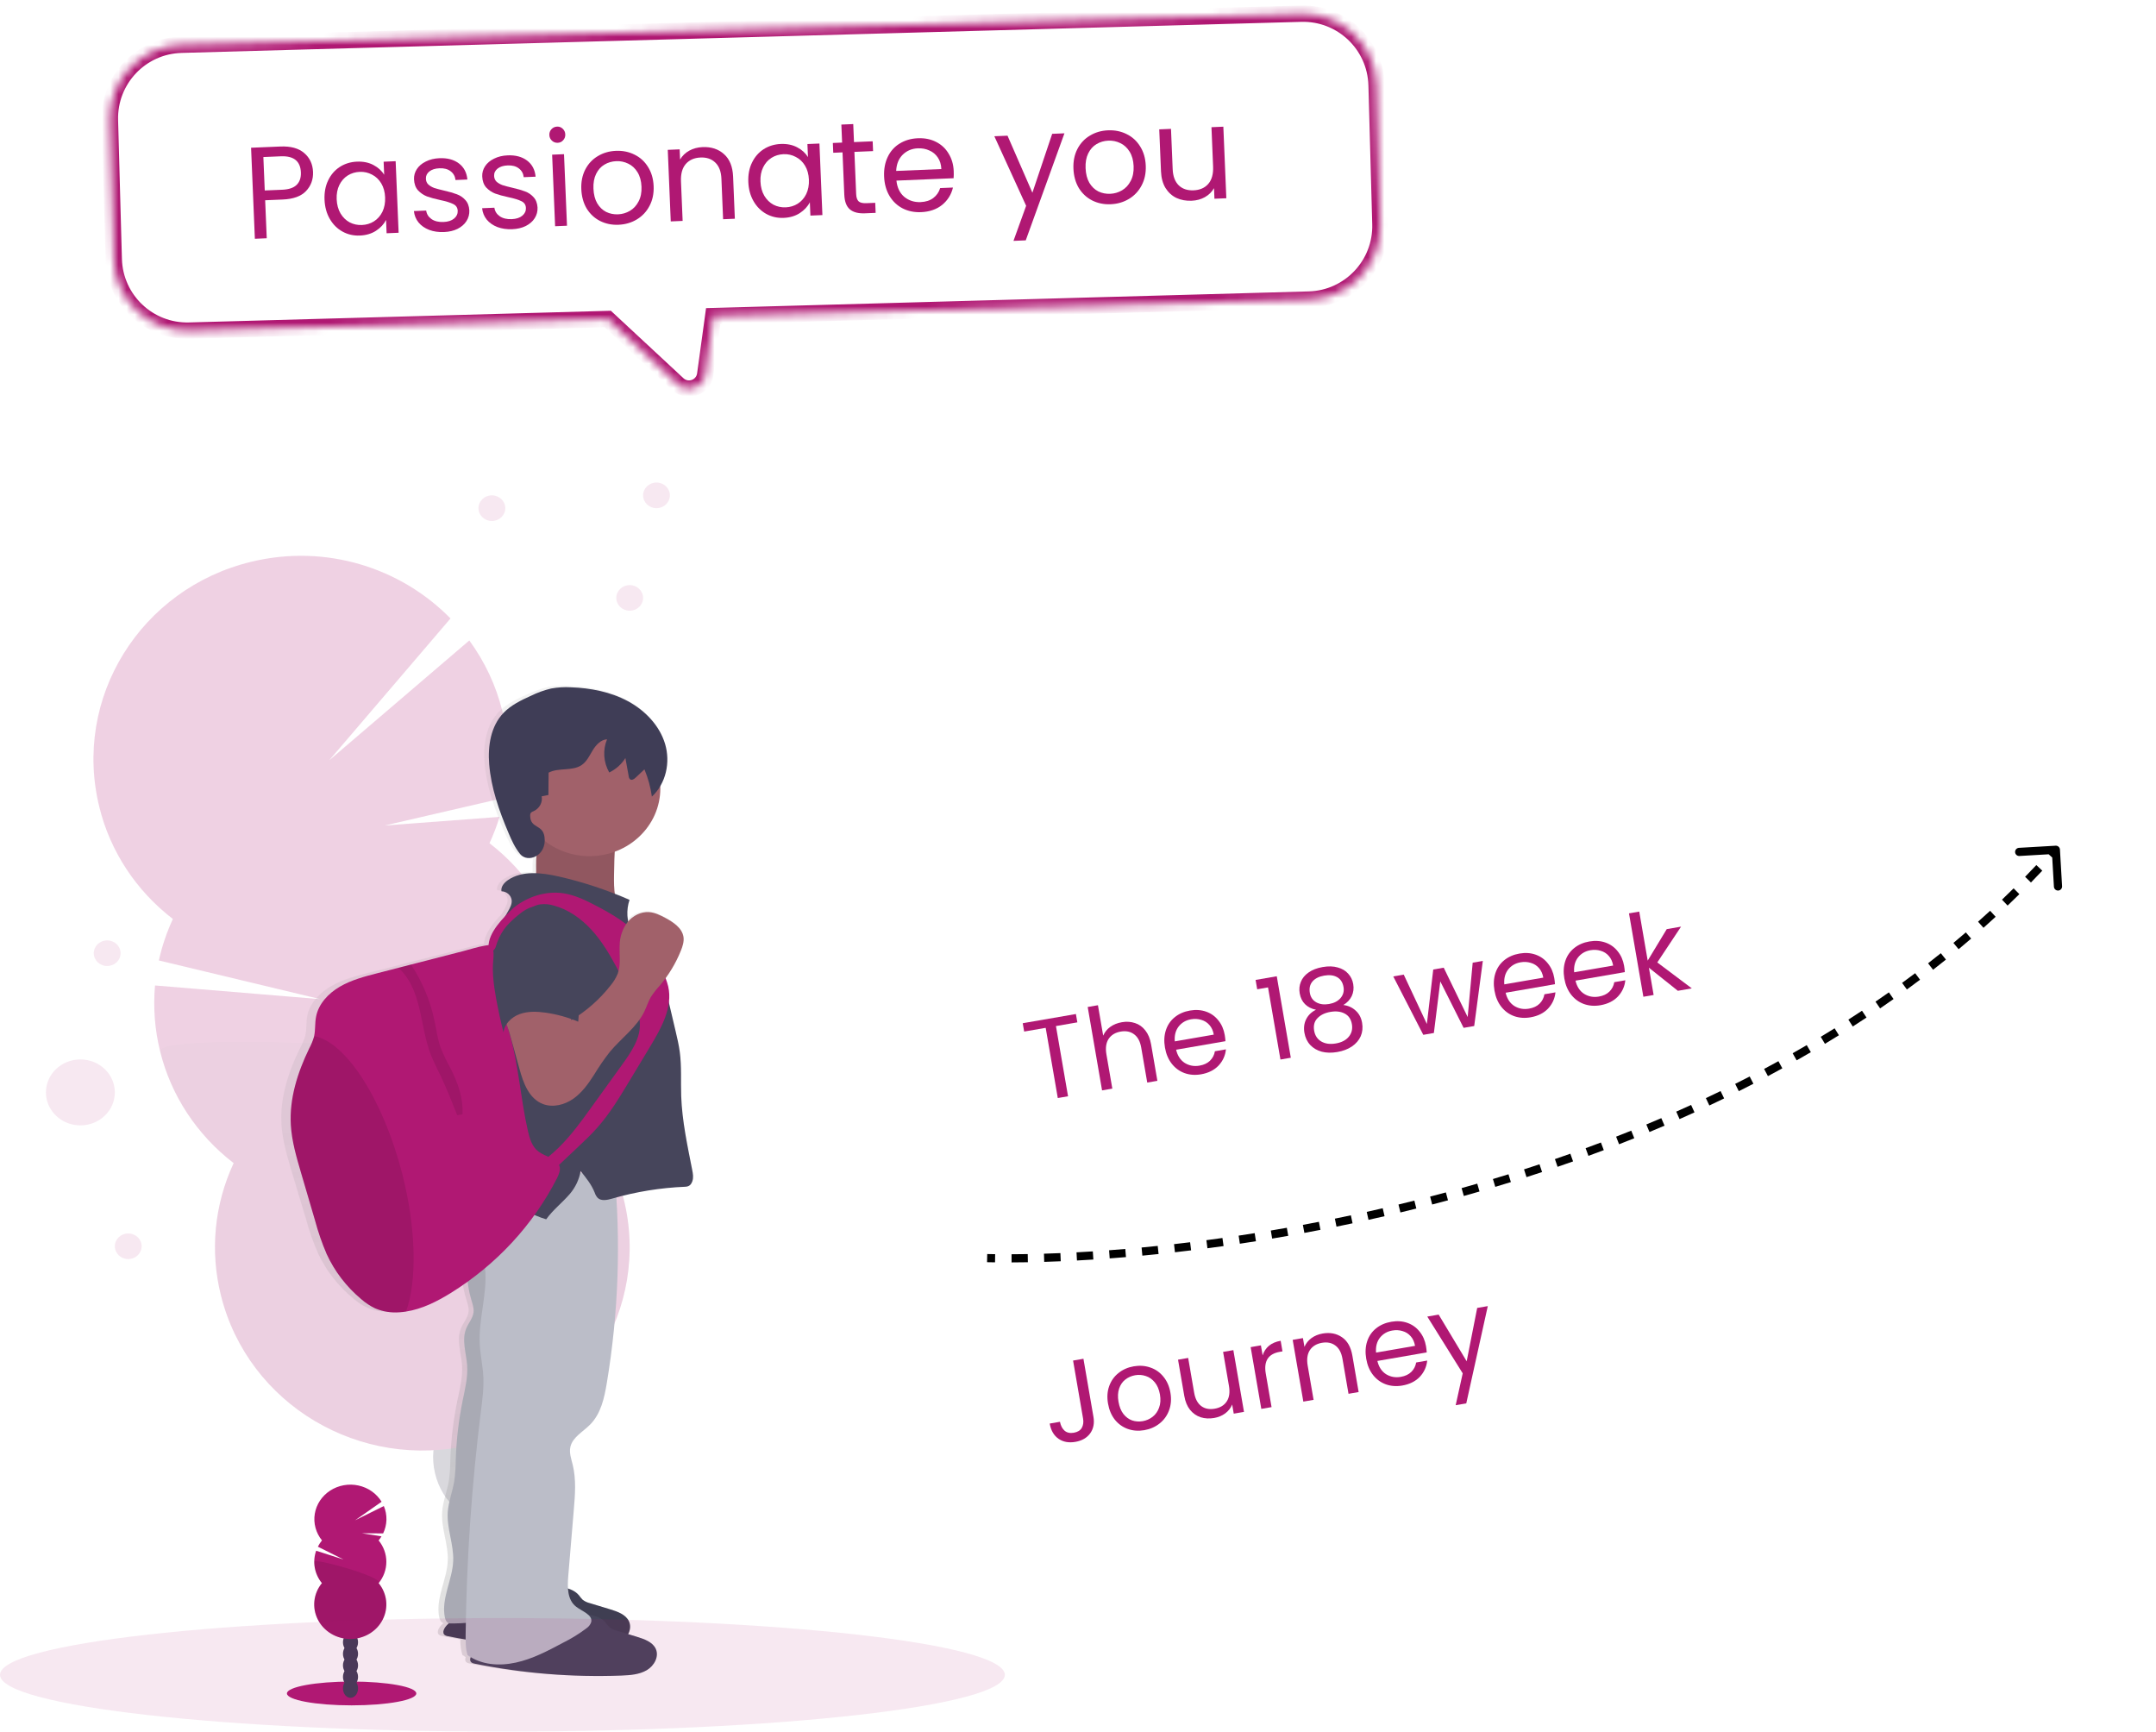 <svg width="264" height="212" viewBox="0 0 264 212" fill="none" xmlns="http://www.w3.org/2000/svg">
<rect width="264" height="212" fill="white"/>
<path d="M38.33 21.038C38.368 21.965 38.081 22.751 37.467 23.396C36.864 24.029 35.912 24.373 34.612 24.428L32.469 24.517L32.663 29.169L31.209 29.23L30.744 18.087L34.341 17.937C35.599 17.885 36.565 18.149 37.24 18.729C37.927 19.309 38.29 20.079 38.33 21.038ZM34.562 23.229C35.372 23.195 35.961 22.994 36.33 22.627C36.699 22.259 36.87 21.75 36.843 21.1C36.786 19.725 35.968 19.07 34.391 19.136L32.249 19.226L32.419 23.318L34.562 23.229Z" fill="#B01873"/>
<path d="M39.739 24.454C39.701 23.559 39.85 22.768 40.184 22.081C40.518 21.384 40.992 20.836 41.605 20.437C42.229 20.037 42.93 19.821 43.708 19.789C44.475 19.757 45.148 19.894 45.727 20.201C46.305 20.508 46.744 20.906 47.042 21.395L46.975 19.797L48.446 19.735L48.811 28.496L47.34 28.557L47.272 26.927C47.006 27.45 46.592 27.894 46.031 28.259C45.48 28.613 44.826 28.806 44.069 28.837C43.291 28.87 42.58 28.707 41.935 28.35C41.29 27.993 40.772 27.475 40.381 26.797C39.99 26.12 39.776 25.339 39.739 24.454ZM47.157 24.161C47.129 23.5 46.972 22.93 46.685 22.451C46.398 21.972 46.021 21.614 45.552 21.377C45.093 21.13 44.592 21.017 44.048 21.04C43.505 21.062 43.014 21.211 42.578 21.485C42.141 21.76 41.799 22.148 41.553 22.649C41.307 23.15 41.198 23.731 41.225 24.392C41.254 25.064 41.411 25.644 41.698 26.134C41.985 26.613 42.358 26.977 42.817 27.224C43.275 27.461 43.776 27.569 44.319 27.546C44.863 27.523 45.353 27.375 45.79 27.1C46.237 26.815 46.584 26.421 46.83 25.92C47.075 25.408 47.184 24.822 47.157 24.161Z" fill="#B01873"/>
<path d="M54.377 28.408C53.705 28.436 53.098 28.349 52.556 28.147C52.014 27.935 51.579 27.633 51.253 27.241C50.927 26.838 50.737 26.371 50.682 25.84L52.185 25.777C52.246 26.212 52.463 26.561 52.837 26.823C53.222 27.084 53.712 27.202 54.309 27.178C54.864 27.154 55.295 27.014 55.605 26.755C55.914 26.497 56.061 26.181 56.046 25.808C56.03 25.424 55.847 25.149 55.499 24.982C55.15 24.805 54.615 24.64 53.893 24.489C53.236 24.345 52.696 24.197 52.273 24.044C51.861 23.879 51.498 23.633 51.185 23.304C50.883 22.965 50.72 22.512 50.696 21.948C50.678 21.5 50.794 21.084 51.045 20.7C51.296 20.316 51.662 20.007 52.143 19.773C52.624 19.529 53.179 19.394 53.808 19.368C54.777 19.327 55.571 19.54 56.188 20.005C56.806 20.47 57.153 21.128 57.231 21.979L55.777 22.04C55.726 21.583 55.524 21.223 55.171 20.96C54.829 20.697 54.376 20.577 53.811 20.601C53.289 20.622 52.878 20.752 52.578 20.988C52.278 21.225 52.136 21.524 52.151 21.887C52.163 22.175 52.264 22.411 52.453 22.595C52.652 22.768 52.893 22.907 53.175 23.013C53.467 23.108 53.867 23.214 54.373 23.332C55.009 23.476 55.528 23.625 55.929 23.779C56.33 23.923 56.676 24.154 56.967 24.473C57.269 24.791 57.436 25.216 57.469 25.749C57.489 26.228 57.373 26.666 57.123 27.06C56.873 27.455 56.507 27.775 56.026 28.019C55.555 28.252 55.005 28.382 54.377 28.408Z" fill="#B01873"/>
<path d="M62.729 28.06C62.057 28.088 61.451 28.001 60.908 27.799C60.366 27.587 59.931 27.285 59.605 26.893C59.279 26.49 59.089 26.023 59.035 25.491L60.537 25.429C60.598 25.864 60.816 26.212 61.189 26.474C61.574 26.736 62.065 26.854 62.661 26.829C63.216 26.806 63.648 26.666 63.957 26.407C64.266 26.149 64.413 25.833 64.398 25.46C64.382 25.076 64.2 24.801 63.851 24.634C63.502 24.456 62.967 24.292 62.245 24.14C61.588 23.997 61.048 23.849 60.625 23.695C60.213 23.531 59.85 23.285 59.537 22.956C59.235 22.616 59.072 22.164 59.048 21.599C59.03 21.152 59.146 20.736 59.397 20.352C59.648 19.968 60.014 19.659 60.495 19.425C60.976 19.181 61.531 19.046 62.16 19.02C63.13 18.979 63.923 19.192 64.54 19.657C65.158 20.122 65.505 20.78 65.584 21.631L64.129 21.692C64.078 21.235 63.876 20.875 63.523 20.612C63.181 20.349 62.728 20.229 62.163 20.252C61.641 20.274 61.23 20.403 60.93 20.64C60.63 20.877 60.488 21.176 60.503 21.539C60.515 21.826 60.616 22.062 60.805 22.247C61.004 22.42 61.245 22.559 61.527 22.665C61.819 22.76 62.219 22.866 62.725 22.983C63.361 23.128 63.88 23.277 64.281 23.431C64.682 23.574 65.028 23.805 65.319 24.124C65.621 24.443 65.788 24.868 65.821 25.401C65.841 25.88 65.725 26.317 65.475 26.712C65.225 27.107 64.859 27.426 64.378 27.671C63.907 27.904 63.358 28.033 62.729 28.06Z" fill="#B01873"/>
<path d="M68.3 17.482C68.023 17.494 67.785 17.408 67.585 17.224C67.385 17.04 67.279 16.81 67.268 16.533C67.256 16.256 67.343 16.017 67.526 15.817C67.71 15.617 67.941 15.512 68.218 15.5C68.484 15.489 68.712 15.576 68.901 15.76C69.101 15.944 69.207 16.174 69.218 16.451C69.23 16.728 69.144 16.967 68.96 17.167C68.787 17.366 68.567 17.471 68.3 17.482ZM69.063 18.876L69.428 27.636L67.974 27.697L67.608 18.936L69.063 18.876Z" fill="#B01873"/>
<path d="M75.734 27.517C74.914 27.552 74.16 27.396 73.473 27.051C72.797 26.706 72.252 26.2 71.84 25.534C71.439 24.857 71.219 24.065 71.181 23.159C71.144 22.264 71.302 21.468 71.658 20.769C72.023 20.06 72.534 19.511 73.19 19.12C73.846 18.719 74.59 18.501 75.421 18.467C76.252 18.432 77.011 18.587 77.698 18.932C78.385 19.267 78.934 19.767 79.346 20.433C79.769 21.099 79.999 21.884 80.037 22.79C80.075 23.696 79.906 24.504 79.53 25.213C79.164 25.912 78.648 26.462 77.981 26.863C77.314 27.265 76.566 27.483 75.734 27.517ZM75.681 26.239C76.203 26.217 76.688 26.074 77.136 25.81C77.585 25.545 77.937 25.162 78.194 24.66C78.461 24.158 78.58 23.555 78.55 22.852C78.521 22.149 78.358 21.558 78.06 21.079C77.763 20.6 77.385 20.253 76.928 20.037C76.47 19.811 75.98 19.708 75.458 19.73C74.925 19.752 74.44 19.895 74.002 20.159C73.575 20.412 73.239 20.789 72.993 21.29C72.747 21.792 72.638 22.394 72.668 23.097C72.697 23.811 72.85 24.408 73.127 24.888C73.413 25.367 73.781 25.72 74.228 25.947C74.674 26.163 75.159 26.26 75.681 26.239Z" fill="#B01873"/>
<path d="M86.03 18.008C87.095 17.964 87.972 18.253 88.66 18.876C89.347 19.488 89.716 20.401 89.767 21.616L89.982 26.779L88.544 26.839L88.337 21.884C88.301 21.01 88.054 20.353 87.598 19.913C87.142 19.462 86.535 19.252 85.778 19.284C85.011 19.316 84.408 19.581 83.97 20.08C83.543 20.578 83.348 21.286 83.386 22.202L83.588 27.046L82.133 27.107L81.768 18.346L83.223 18.285L83.275 19.532C83.544 19.073 83.918 18.71 84.398 18.445C84.889 18.179 85.433 18.033 86.03 18.008Z" fill="#B01873"/>
<path d="M91.631 22.291C91.594 21.395 91.742 20.605 92.077 19.918C92.411 19.221 92.884 18.673 93.498 18.273C94.121 17.874 94.822 17.658 95.6 17.625C96.368 17.593 97.041 17.731 97.619 18.038C98.198 18.345 98.636 18.743 98.934 19.232L98.868 17.633L100.338 17.572L100.703 26.332L99.233 26.394L99.165 24.763C98.898 25.287 98.484 25.731 97.923 26.096C97.372 26.45 96.718 26.643 95.962 26.674C95.183 26.707 94.472 26.544 93.827 26.187C93.183 25.829 92.665 25.312 92.273 24.634C91.882 23.956 91.668 23.175 91.631 22.291ZM99.049 21.997C99.022 21.337 98.865 20.767 98.578 20.288C98.291 19.808 97.913 19.451 97.444 19.214C96.985 18.966 96.484 18.854 95.941 18.876C95.397 18.899 94.907 19.047 94.47 19.322C94.033 19.596 93.692 19.984 93.446 20.486C93.2 20.987 93.09 21.568 93.118 22.229C93.146 22.9 93.303 23.481 93.591 23.971C93.878 24.45 94.251 24.813 94.709 25.061C95.168 25.298 95.668 25.405 96.212 25.383C96.755 25.36 97.246 25.211 97.683 24.937C98.13 24.651 98.476 24.258 98.722 23.757C98.968 23.245 99.077 22.658 99.049 21.997Z" fill="#B01873"/>
<path d="M104.621 18.595L104.836 23.758C104.854 24.184 104.957 24.484 105.146 24.658C105.334 24.821 105.652 24.893 106.1 24.874L107.171 24.83L107.222 26.061L105.911 26.115C105.101 26.149 104.486 25.988 104.066 25.632C103.645 25.276 103.417 24.671 103.382 23.819L103.166 18.655L102.031 18.703L101.981 17.503L103.116 17.456L103.024 15.25L104.479 15.19L104.571 17.395L106.857 17.3L106.907 18.499L104.621 18.595Z" fill="#B01873"/>
<path d="M116.781 20.938C116.793 21.215 116.789 21.509 116.77 21.819L109.768 22.111C109.857 22.972 110.179 23.637 110.732 24.105C111.295 24.562 111.961 24.774 112.728 24.742C113.357 24.716 113.873 24.55 114.277 24.245C114.691 23.929 114.973 23.522 115.123 23.025L116.689 22.96C116.49 23.811 116.05 24.518 115.369 25.081C114.687 25.632 113.824 25.93 112.78 25.973C111.948 26.008 111.194 25.852 110.518 25.507C109.853 25.161 109.319 24.655 108.918 23.988C108.516 23.311 108.296 22.52 108.258 21.614C108.22 20.708 108.368 19.906 108.702 19.209C109.036 18.512 109.521 17.968 110.156 17.579C110.801 17.178 111.55 16.96 112.402 16.925C113.234 16.89 113.977 17.041 114.631 17.377C115.286 17.712 115.797 18.193 116.164 18.818C116.542 19.432 116.748 20.139 116.781 20.938ZM115.266 20.697C115.243 20.143 115.101 19.674 114.839 19.29C114.577 18.895 114.229 18.605 113.794 18.42C113.369 18.224 112.901 18.137 112.39 18.159C111.654 18.189 111.035 18.45 110.533 18.941C110.041 19.431 109.775 20.093 109.735 20.927L115.266 20.697Z" fill="#B01873"/>
<path d="M130.34 16.321L125.602 29.426L124.099 29.489L125.65 25.196L121.756 16.679L123.37 16.612L126.416 23.595L128.838 16.384L130.34 16.321Z" fill="#B01873"/>
<path d="M135.995 25.005C135.174 25.04 134.42 24.884 133.733 24.539C133.057 24.194 132.513 23.688 132.101 23.022C131.699 22.345 131.479 21.553 131.441 20.647C131.404 19.752 131.563 18.955 131.918 18.257C132.283 17.548 132.794 16.998 133.451 16.608C134.106 16.207 134.85 15.989 135.681 15.954C136.513 15.92 137.272 16.075 137.959 16.42C138.645 16.754 139.194 17.255 139.607 17.921C140.029 18.586 140.26 19.372 140.297 20.278C140.335 21.184 140.166 21.992 139.79 22.701C139.424 23.4 138.908 23.95 138.241 24.351C137.575 24.753 136.826 24.971 135.995 25.005ZM135.941 23.726C136.463 23.705 136.949 23.562 137.397 23.297C137.845 23.033 138.197 22.65 138.454 22.148C138.721 21.646 138.84 21.043 138.811 20.34C138.781 19.637 138.618 19.046 138.32 18.567C138.023 18.088 137.645 17.741 137.188 17.525C136.73 17.299 136.24 17.196 135.718 17.218C135.185 17.24 134.7 17.383 134.263 17.647C133.835 17.9 133.499 18.277 133.253 18.778C133.007 19.279 132.898 19.882 132.928 20.585C132.958 21.299 133.111 21.896 133.387 22.376C133.674 22.855 134.041 23.208 134.488 23.435C134.935 23.651 135.419 23.748 135.941 23.726Z" fill="#B01873"/>
<path d="M149.797 15.51L150.163 24.27L148.708 24.331L148.654 23.036C148.395 23.495 148.021 23.863 147.531 24.14C147.051 24.406 146.512 24.551 145.916 24.576C145.234 24.604 144.615 24.491 144.06 24.237C143.504 23.972 143.055 23.563 142.712 23.012C142.379 22.46 142.196 21.779 142.162 20.969L141.948 15.837L143.387 15.777L143.593 20.717C143.629 21.58 143.875 22.237 144.332 22.688C144.788 23.128 145.394 23.332 146.151 23.301C146.929 23.268 147.532 23.003 147.959 22.505C148.387 22.006 148.581 21.299 148.543 20.383L148.343 15.571L149.797 15.51Z" fill="#B01873"/>
<mask id="path-3-inside-1_1374_62834" fill="white">
<path fill-rule="evenodd" clip-rule="evenodd" d="M22.207 5.477C17.239 5.615 13.322 9.754 13.46 14.723L13.93 31.73C14.067 36.698 18.206 40.615 23.175 40.477L74.419 39.056L83.009 47.039C84.195 48.141 86.131 47.448 86.351 45.843L87.332 38.698L160.282 36.676C165.251 36.538 169.167 32.398 169.03 27.43L168.56 10.423C168.422 5.454 164.283 1.538 159.314 1.676L22.207 5.477Z"/>
</mask>
<path d="M13.46 14.723L14.459 14.695L13.46 14.723ZM22.207 5.477L22.18 4.478L22.18 4.478L22.207 5.477ZM13.93 31.73L14.929 31.702L13.93 31.73ZM23.175 40.477L23.147 39.477L23.147 39.477L23.175 40.477ZM74.419 39.056L75.1 38.324L74.8 38.045L74.391 38.056L74.419 39.056ZM83.009 47.039L82.329 47.771L82.329 47.771L83.009 47.039ZM86.351 45.843L85.361 45.707L85.361 45.707L86.351 45.843ZM87.332 38.698L87.304 37.699L86.456 37.722L86.341 38.562L87.332 38.698ZM160.282 36.676L160.31 37.675L160.31 37.675L160.282 36.676ZM169.03 27.43L168.03 27.457L168.03 27.457L169.03 27.43ZM168.56 10.423L167.56 10.451L167.56 10.451L168.56 10.423ZM159.314 1.676L159.342 2.675L159.342 2.675L159.314 1.676ZM14.459 14.695C14.337 10.279 17.818 6.599 22.235 6.477L22.18 4.478C16.659 4.631 12.307 9.23 12.46 14.751L14.459 14.695ZM14.929 31.702L14.459 14.695L12.46 14.751L12.93 31.757L14.929 31.702ZM23.147 39.477C18.731 39.6 15.051 36.119 14.929 31.702L12.93 31.757C13.083 37.278 17.682 41.63 23.203 41.477L23.147 39.477ZM74.391 38.056L23.147 39.477L23.203 41.477L74.447 40.056L74.391 38.056ZM83.69 46.306L75.1 38.324L73.739 39.789L82.329 47.771L83.69 46.306ZM85.361 45.707C85.25 46.512 84.281 46.856 83.69 46.306L82.329 47.771C84.109 49.426 87.012 48.385 87.342 45.979L85.361 45.707ZM86.341 38.562L85.361 45.707L87.342 45.979L88.323 38.834L86.341 38.562ZM160.254 35.676L87.304 37.699L87.36 39.698L160.31 37.675L160.254 35.676ZM168.03 27.457C168.152 31.874 164.671 35.553 160.254 35.676L160.31 37.675C165.831 37.522 170.182 32.923 170.03 27.402L168.03 27.457ZM167.56 10.451L168.03 27.457L170.03 27.402L169.559 10.395L167.56 10.451ZM159.342 2.675C163.759 2.553 167.438 6.034 167.56 10.451L169.559 10.395C169.407 4.875 164.808 0.523 159.287 0.676L159.342 2.675ZM22.235 6.477L159.342 2.675L159.287 0.676L22.18 4.478L22.235 6.477Z" fill="#B01873" mask="url(#path-3-inside-1_1374_62834)"/>
<path d="M252.238 104.007C252.222 103.731 251.985 103.521 251.71 103.537L247.217 103.798C246.942 103.814 246.731 104.051 246.747 104.327C246.763 104.602 247 104.813 247.275 104.797L251.269 104.564L251.501 108.558C251.517 108.833 251.754 109.044 252.029 109.028C252.305 109.012 252.515 108.775 252.499 108.499L252.238 104.007ZM120.863 154.529C121.184 154.535 121.511 154.541 121.842 154.545L121.854 153.545C121.526 153.541 121.202 153.535 120.884 153.529L120.863 154.529ZM123.866 154.554C124.516 154.552 125.181 154.546 125.862 154.534L125.845 153.534C125.169 153.546 124.508 153.552 123.863 153.554L123.866 154.554ZM127.863 154.487C128.525 154.467 129.2 154.443 129.887 154.414L129.845 153.415C129.162 153.444 128.491 153.468 127.833 153.487L127.863 154.487ZM131.872 154.319C132.531 154.284 133.201 154.245 133.88 154.201L133.816 153.204C133.14 153.247 132.475 153.286 131.819 153.321L131.872 154.319ZM135.88 154.063C136.537 154.014 137.202 153.961 137.875 153.904L137.791 152.908C137.121 152.964 136.459 153.017 135.806 153.066L135.88 154.063ZM139.881 153.725C140.536 153.663 141.197 153.597 141.866 153.528L141.762 152.533C141.097 152.602 140.439 152.668 139.787 152.729L139.881 153.725ZM143.871 153.31C144.525 153.236 145.185 153.159 145.85 153.077L145.728 152.085C145.066 152.166 144.409 152.243 143.759 152.317L143.871 153.31ZM147.85 152.823C148.504 152.737 149.162 152.647 149.825 152.554L149.686 151.564C149.026 151.657 148.37 151.746 147.72 151.832L147.85 152.823ZM151.818 152.265C152.471 152.167 153.129 152.066 153.79 151.961L153.634 150.973C152.975 151.078 152.32 151.179 151.67 151.276L151.818 152.265ZM155.774 151.637C156.428 151.528 157.085 151.415 157.745 151.298L157.571 150.314C156.914 150.43 156.26 150.542 155.609 150.651L155.774 151.637ZM159.719 150.941C160.373 150.82 161.029 150.695 161.689 150.567L161.498 149.585C160.841 149.713 160.188 149.837 159.537 149.958L159.719 150.941ZM163.652 150.176C164.306 150.043 164.962 149.906 165.62 149.766L165.412 148.788C164.756 148.928 164.103 149.064 163.453 149.196L163.652 150.176ZM167.572 149.342C168.225 149.197 168.88 149.049 169.537 148.897L169.312 147.922C168.658 148.074 168.005 148.222 167.355 148.366L167.572 149.342ZM171.478 148.439C172.127 148.282 172.777 148.123 173.429 147.959L173.187 146.989C172.537 147.152 171.89 147.311 171.244 147.466L171.478 148.439ZM175.369 147.465C176.013 147.297 176.659 147.126 177.306 146.952L177.046 145.986C176.402 146.16 175.759 146.33 175.117 146.497L175.369 147.465ZM179.242 146.42C179.883 146.241 180.524 146.058 181.166 145.872L180.888 144.911C180.248 145.097 179.61 145.278 178.973 145.457L179.242 146.42ZM183.095 145.303C183.732 145.112 184.369 144.917 185.007 144.719L184.71 143.764C184.075 143.961 183.441 144.155 182.808 144.345L183.095 145.303ZM186.92 144.114C187.555 143.91 188.19 143.703 188.826 143.491L188.51 142.542C187.878 142.753 187.246 142.959 186.614 143.162L186.92 144.114ZM190.723 142.85C191.356 142.633 191.988 142.412 192.621 142.188L192.286 141.245C191.657 141.469 191.028 141.688 190.399 141.905L190.723 142.85ZM194.502 141.509C195.13 141.279 195.757 141.046 196.383 140.809L196.029 139.874C195.406 140.109 194.782 140.342 194.158 140.57L194.502 141.509ZM198.254 140.089C198.876 139.847 199.497 139.6 200.117 139.35L199.743 138.423C199.126 138.672 198.509 138.917 197.891 139.158L198.254 140.089ZM201.976 138.589C202.591 138.333 203.206 138.073 203.82 137.81L203.426 136.891C202.815 137.153 202.204 137.411 201.592 137.666L201.976 138.589ZM205.66 137.008C206.271 136.738 206.88 136.464 207.489 136.186L207.074 135.276C206.469 135.552 205.862 135.825 205.255 136.094L205.66 137.008ZM209.308 135.342C209.913 135.057 210.517 134.769 211.119 134.476L210.683 133.577C210.084 133.867 209.483 134.154 208.882 134.438L209.308 135.342ZM212.917 133.59C213.514 133.29 214.111 132.987 214.705 132.68L214.246 131.792C213.655 132.097 213.063 132.398 212.469 132.696L212.917 133.59ZM216.482 131.748C217.071 131.434 217.66 131.116 218.246 130.794L217.764 129.918C217.182 130.238 216.598 130.554 216.012 130.866L216.482 131.748ZM219.999 129.816C220.581 129.487 221.16 129.153 221.737 128.816L221.233 127.953C220.659 128.288 220.084 128.619 219.507 128.946L219.999 129.816ZM223.463 127.792C224.036 127.446 224.606 127.097 225.174 126.744L224.646 125.894C224.082 126.245 223.515 126.592 222.947 126.935L223.463 127.792ZM226.871 125.672C227.434 125.311 227.994 124.945 228.553 124.575L228 123.742C227.446 124.109 226.889 124.472 226.33 124.83L226.871 125.672ZM230.217 123.455C230.769 123.078 231.319 122.696 231.865 122.31L231.289 121.493C230.746 121.876 230.201 122.255 229.652 122.63L230.217 123.455ZM233.497 121.14C234.037 120.746 234.574 120.347 235.109 119.945L234.507 119.146C233.977 119.546 233.444 119.941 232.908 120.332L233.497 121.14ZM236.704 118.724C237.232 118.313 237.756 117.898 238.278 117.479L237.651 116.7C237.134 117.116 236.613 117.527 236.09 117.935L236.704 118.724ZM239.832 116.208C240.346 115.78 240.858 115.347 241.366 114.91L240.713 114.152C240.21 114.586 239.703 115.014 239.193 115.439L239.832 116.208ZM242.876 113.589C243.376 113.144 243.872 112.694 244.365 112.24L243.688 111.505C243.199 111.955 242.707 112.401 242.211 112.842L242.876 113.589ZM245.83 110.867C246.314 110.405 246.794 109.939 247.27 109.468L246.567 108.757C246.095 109.224 245.619 109.686 245.14 110.144L245.83 110.867ZM248.688 108.042C249.154 107.564 249.617 107.081 250.076 106.594L249.347 105.908C248.893 106.391 248.434 106.87 247.972 107.344L248.688 108.042ZM251.44 105.117C251.665 104.869 251.889 104.619 252.112 104.369L251.365 103.704C251.144 103.952 250.922 104.199 250.699 104.445L251.44 105.117Z" fill="black"/>
<path d="M131.744 124.144L131.92 125.165L129.299 125.619L130.781 134.214L129.526 134.431L128.043 125.836L125.408 126.291L125.232 125.27L131.744 124.144Z" fill="#B01873"/>
<path d="M137.372 125.146C137.942 125.047 138.479 125.082 138.981 125.251C139.482 125.411 139.904 125.712 140.245 126.155C140.596 126.596 140.832 127.167 140.952 127.866L141.721 132.322L140.479 132.537L139.742 128.26C139.612 127.505 139.324 126.963 138.879 126.633C138.432 126.293 137.882 126.18 137.229 126.293C136.567 126.408 136.074 126.706 135.75 127.188C135.435 127.669 135.345 128.305 135.482 129.096L136.203 133.276L134.947 133.493L133.187 123.284L134.442 123.067L135.084 126.792C135.266 126.363 135.555 126.005 135.951 125.719C136.356 125.431 136.829 125.24 137.372 125.146Z" fill="#B01873"/>
<path d="M149.967 126.704C150.008 126.944 150.038 127.199 150.057 127.47L144.014 128.515C144.189 129.252 144.542 129.793 145.075 130.136C145.616 130.469 146.217 130.578 146.879 130.464C147.422 130.37 147.851 130.168 148.167 129.857C148.49 129.536 148.689 129.151 148.763 128.703L150.115 128.469C150.038 129.231 149.736 129.894 149.208 130.459C148.679 131.014 147.964 131.37 147.062 131.526C146.345 131.65 145.673 131.6 145.048 131.377C144.431 131.152 143.911 130.773 143.488 130.24C143.063 129.698 142.783 129.036 142.648 128.254C142.513 127.473 142.551 126.76 142.763 126.118C142.974 125.475 143.333 124.949 143.84 124.539C144.355 124.118 144.98 123.844 145.716 123.717C146.433 123.593 147.095 123.64 147.7 123.857C148.306 124.074 148.804 124.434 149.193 124.934C149.59 125.425 149.848 126.015 149.967 126.704ZM148.625 126.667C148.543 126.188 148.366 125.797 148.096 125.494C147.824 125.181 147.49 124.969 147.092 124.857C146.701 124.736 146.285 124.713 145.844 124.789C145.209 124.899 144.701 125.195 144.321 125.678C143.949 126.159 143.793 126.763 143.852 127.492L148.625 126.667Z" fill="#B01873"/>
<path d="M153.943 121.115L153.746 119.97L156.339 119.522L158.059 129.496L156.79 129.716L155.268 120.886L153.943 121.115Z" fill="#B01873"/>
<path d="M161.142 123.621C160.592 123.508 160.146 123.282 159.804 122.943C159.461 122.605 159.242 122.16 159.147 121.608C159.061 121.111 159.109 120.643 159.289 120.205C159.467 119.757 159.78 119.376 160.228 119.062C160.684 118.737 161.261 118.514 161.96 118.393C162.659 118.272 163.272 118.289 163.801 118.444C164.337 118.588 164.765 118.841 165.083 119.203C165.408 119.554 165.614 119.978 165.7 120.474C165.792 121.008 165.73 121.502 165.515 121.956C165.298 122.4 164.958 122.762 164.494 123.041C165.095 123.118 165.599 123.348 166.006 123.732C166.421 124.105 166.681 124.6 166.787 125.216C166.891 125.814 166.834 126.364 166.617 126.866C166.399 127.358 166.04 127.775 165.54 128.117C165.048 128.449 164.453 128.675 163.754 128.796C163.055 128.917 162.418 128.904 161.843 128.757C161.276 128.599 160.807 128.325 160.437 127.934C160.065 127.535 159.827 127.036 159.724 126.438C159.618 125.822 159.692 125.264 159.947 124.765C160.202 124.267 160.601 123.885 161.142 123.621ZM164.512 120.836C164.415 120.275 164.157 119.875 163.736 119.635C163.316 119.395 162.784 119.331 162.141 119.442C161.506 119.552 161.031 119.79 160.715 120.157C160.4 120.524 160.291 120.993 160.39 121.563C160.478 122.078 160.738 122.46 161.169 122.707C161.609 122.953 162.133 123.024 162.74 122.919C163.356 122.812 163.826 122.57 164.149 122.192C164.48 121.803 164.601 121.351 164.512 120.836ZM162.907 123.884C162.226 124.002 161.697 124.259 161.321 124.656C160.942 125.043 160.808 125.554 160.917 126.189C161.019 126.778 161.307 127.216 161.783 127.503C162.268 127.788 162.865 127.87 163.573 127.747C164.281 127.625 164.811 127.348 165.163 126.918C165.515 126.488 165.64 125.978 165.539 125.39C165.432 124.774 165.14 124.341 164.661 124.092C164.181 123.834 163.596 123.765 162.907 123.884Z" fill="#B01873"/>
<path d="M181.57 117.645L180.515 125.613L179.218 125.837L176.362 120.151L175.576 126.467L174.28 126.691L170.603 119.541L171.886 119.319L174.719 125.365L175.5 118.694L176.783 118.473L179.715 124.515L180.329 117.859L181.57 117.645Z" fill="#B01873"/>
<path d="M190.316 119.727C190.357 119.966 190.387 120.221 190.405 120.493L184.363 121.538C184.537 122.275 184.891 122.815 185.424 123.159C185.964 123.491 186.565 123.601 187.228 123.486C187.77 123.392 188.199 123.19 188.515 122.88C188.839 122.559 189.037 122.174 189.112 121.725L190.464 121.491C190.387 122.253 190.084 122.916 189.557 123.481C189.027 124.037 188.312 124.393 187.411 124.548C186.693 124.672 186.022 124.623 185.396 124.4C184.78 124.175 184.26 123.796 183.836 123.263C183.411 122.721 183.131 122.059 182.997 121.277C182.862 120.495 182.9 119.783 183.111 119.14C183.322 118.497 183.681 117.971 184.188 117.561C184.703 117.141 185.328 116.867 186.064 116.74C186.781 116.616 187.443 116.662 188.049 116.88C188.654 117.097 189.152 117.456 189.542 117.957C189.939 118.447 190.197 119.037 190.316 119.727ZM188.974 119.689C188.891 119.211 188.715 118.82 188.445 118.516C188.173 118.203 187.838 117.991 187.44 117.88C187.049 117.758 186.634 117.735 186.192 117.812C185.558 117.921 185.05 118.217 184.669 118.7C184.297 119.181 184.141 119.786 184.2 120.514L188.974 119.689Z" fill="#B01873"/>
<path d="M198.87 118.248C198.911 118.487 198.941 118.742 198.96 119.013L192.917 120.058C193.092 120.795 193.445 121.336 193.978 121.679C194.519 122.012 195.12 122.121 195.782 122.007C196.325 121.913 196.754 121.711 197.07 121.4C197.393 121.079 197.592 120.694 197.666 120.246L199.018 120.012C198.941 120.774 198.639 121.437 198.111 122.002C197.582 122.557 196.867 122.913 195.965 123.069C195.248 123.193 194.576 123.143 193.951 122.92C193.334 122.695 192.814 122.316 192.391 121.783C191.966 121.241 191.686 120.579 191.551 119.797C191.416 119.016 191.455 118.303 191.666 117.661C191.877 117.018 192.236 116.492 192.743 116.082C193.258 115.661 193.883 115.388 194.619 115.26C195.336 115.136 195.998 115.183 196.603 115.4C197.209 115.617 197.707 115.977 198.096 116.478C198.493 116.968 198.751 117.558 198.87 118.248ZM197.528 118.21C197.446 117.731 197.269 117.34 196.999 117.037C196.727 116.724 196.393 116.512 195.995 116.401C195.604 116.279 195.188 116.256 194.747 116.332C194.112 116.442 193.604 116.738 193.224 117.221C192.852 117.702 192.696 118.307 192.755 119.035L197.528 118.21Z" fill="#B01873"/>
<path d="M205.451 121.301L201.909 118.475L202.485 121.814L201.229 122.031L199.469 111.822L200.724 111.604L201.759 117.606L204.092 113.75L205.844 113.447L202.934 117.829L207.161 121.005L205.451 121.301Z" fill="#B01873"/>
<path d="M132.666 166.351L133.891 173.456C134.028 174.247 133.894 174.924 133.489 175.486C133.082 176.04 132.479 176.386 131.679 176.524C130.869 176.664 130.18 176.537 129.61 176.143C129.038 175.74 128.68 175.12 128.536 174.283L129.791 174.066C129.882 174.533 130.067 174.894 130.348 175.149C130.638 175.402 131.017 175.488 131.486 175.407C131.955 175.325 132.281 175.127 132.463 174.811C132.644 174.486 132.697 174.108 132.622 173.676L131.397 166.57L132.666 166.351Z" fill="#B01873"/>
<path d="M140.116 175.093C139.408 175.216 138.736 175.166 138.102 174.944C137.476 174.721 136.947 174.344 136.514 173.812C136.089 173.27 135.809 172.608 135.674 171.826C135.541 171.054 135.589 170.344 135.819 169.699C136.056 169.042 136.437 168.507 136.963 168.094C137.486 167.672 138.107 167.399 138.824 167.275C139.542 167.151 140.218 167.2 140.853 167.421C141.486 167.634 142.019 168.006 142.452 168.537C142.894 169.067 143.182 169.723 143.317 170.504C143.452 171.286 143.396 172.006 143.15 172.664C142.911 173.312 142.525 173.848 141.992 174.271C141.459 174.695 140.834 174.969 140.116 175.093ZM139.926 173.989C140.376 173.911 140.781 173.732 141.14 173.452C141.499 173.173 141.762 172.8 141.928 172.336C142.103 171.87 142.139 171.333 142.034 170.726C141.929 170.119 141.721 169.625 141.409 169.243C141.097 168.861 140.73 168.603 140.309 168.467C139.886 168.323 139.449 168.289 138.999 168.367C138.539 168.447 138.134 168.626 137.784 168.904C137.442 169.172 137.192 169.537 137.036 170C136.879 170.462 136.852 170.997 136.957 171.604C137.063 172.221 137.263 172.721 137.557 173.106C137.86 173.489 138.218 173.754 138.632 173.901C139.044 174.038 139.475 174.067 139.926 173.989Z" fill="#B01873"/>
<path d="M151.022 165.293L152.326 172.853L151.071 173.07L150.878 171.953C150.706 172.38 150.422 172.742 150.028 173.038C149.642 173.322 149.191 173.509 148.676 173.598C148.087 173.7 147.538 173.672 147.027 173.514C146.516 173.347 146.08 173.043 145.72 172.604C145.369 172.162 145.133 171.592 145.013 170.893L144.249 166.464L145.49 166.25L146.226 170.513C146.354 171.258 146.642 171.8 147.089 172.139C147.534 172.47 148.083 172.578 148.736 172.465C149.407 172.349 149.901 172.051 150.215 171.57C150.53 171.089 150.619 170.454 150.483 169.663L149.767 165.51L151.022 165.293Z" fill="#B01873"/>
<path d="M154.609 165.937C154.755 165.466 155.01 165.077 155.373 164.768C155.746 164.457 156.226 164.251 156.815 164.149L157.039 165.446L156.708 165.503C155.301 165.746 154.729 166.631 154.992 168.158L155.701 172.269L154.446 172.487L153.142 164.926L154.397 164.709L154.609 165.937Z" fill="#B01873"/>
<path d="M161.947 163.261C162.867 163.102 163.66 163.254 164.327 163.716C164.993 164.169 165.416 164.92 165.597 165.969L166.365 170.425L165.124 170.64L164.386 166.363C164.256 165.608 163.968 165.066 163.523 164.736C163.076 164.397 162.526 164.283 161.873 164.396C161.211 164.511 160.718 164.809 160.394 165.291C160.079 165.772 159.99 166.408 160.126 167.199L160.847 171.379L159.592 171.596L158.288 164.036L159.543 163.819L159.729 164.895C159.911 164.466 160.195 164.109 160.581 163.824C160.977 163.538 161.432 163.35 161.947 163.261Z" fill="#B01873"/>
<path d="M174.612 164.807C174.653 165.046 174.683 165.302 174.701 165.573L168.659 166.618C168.833 167.355 169.187 167.896 169.72 168.239C170.26 168.572 170.862 168.681 171.524 168.566C172.066 168.473 172.496 168.27 172.811 167.96C173.135 167.639 173.334 167.254 173.408 166.806L174.76 166.572C174.683 167.333 174.38 167.996 173.853 168.561C173.323 169.117 172.608 169.473 171.707 169.629C170.99 169.753 170.318 169.703 169.692 169.48C169.076 169.255 168.556 168.876 168.132 168.343C167.707 167.801 167.427 167.139 167.293 166.357C167.158 165.575 167.196 164.863 167.407 164.22C167.618 163.578 167.977 163.051 168.484 162.642C168.999 162.221 169.624 161.947 170.36 161.82C171.077 161.696 171.739 161.743 172.345 161.96C172.95 162.177 173.448 162.536 173.838 163.037C174.235 163.527 174.493 164.117 174.612 164.807ZM173.27 164.769C173.187 164.291 173.011 163.9 172.741 163.596C172.469 163.283 172.134 163.071 171.736 162.96C171.345 162.838 170.93 162.816 170.488 162.892C169.854 163.002 169.346 163.298 168.965 163.78C168.593 164.262 168.437 164.866 168.497 165.595L173.27 164.769Z" fill="#B01873"/>
<path d="M182.178 159.904L179.544 171.811L178.247 172.035L179.108 168.135L174.77 161.185L176.163 160.944L179.593 166.659L180.881 160.128L182.178 159.904Z" fill="#B01873"/>
<g opacity="0.2">
<path d="M57.313 196.618C57.441 197.117 57.61 197.606 57.82 198.079C61.077 196.855 64.371 195.682 67.701 194.559C67.672 194.427 67.644 194.288 67.609 194.151C67.274 192.74 66.558 191.439 65.533 190.375C64.201 189.03 62.486 188.38 60.817 188.776C59.148 189.173 57.937 190.532 57.384 192.319C56.97 193.722 56.946 195.203 57.313 196.618Z" fill="#3F3D56"/>
<path d="M61.994 193.941C64.854 193.33 66.48 189.867 65.625 186.206C64.77 182.546 61.759 180.073 58.899 180.684C56.039 181.296 54.413 184.759 55.268 188.419C56.123 192.08 59.134 194.552 61.994 193.941Z" fill="#3F3D56"/>
<path d="M59.988 185.867C62.848 185.256 64.474 181.793 63.619 178.132C62.764 174.471 59.753 171.999 56.893 172.61C54.033 173.221 52.408 176.684 53.262 180.345C54.117 184.006 57.128 186.478 59.988 185.867Z" fill="#3F3D56"/>
<path d="M57.976 177.797C60.836 177.186 62.462 173.723 61.607 170.062C60.753 166.401 57.742 163.929 54.882 164.54C52.022 165.151 50.396 168.614 51.251 172.275C52.105 175.936 55.116 178.408 57.976 177.797Z" fill="#3F3D56"/>
<path d="M55.965 169.723C58.825 169.111 60.45 165.648 59.596 161.988C58.741 158.327 55.73 155.855 52.87 156.466C50.01 157.077 48.384 160.54 49.239 164.201C50.093 167.861 53.105 170.334 55.965 169.723Z" fill="#3F3D56"/>
<path d="M59.936 103.232C60.424 102.186 60.836 101.109 61.169 100.008L47.107 101.066L61.764 97.674C62.465 94.147 62.376 90.519 61.504 87.028C60.74 83.937 59.369 81.013 57.466 78.411L40.31 93.086L55.162 75.716C49.099 69.523 39.928 66.576 30.814 68.765C17.195 72.023 8.85 85.485 12.173 98.833C13.494 104.225 16.661 109.039 21.17 112.511C20.413 114.14 19.837 115.842 19.452 117.587L39.237 122.327L18.983 120.648C18.741 123.353 18.953 126.078 19.611 128.72C20.935 134.111 24.102 138.925 28.611 142.397C26.242 147.488 25.695 153.184 27.055 158.602C30.378 171.95 44.112 180.127 57.731 176.872C71.35 173.616 79.695 160.154 76.372 146.806C75.049 141.415 71.881 136.601 67.373 133.128C69.742 128.038 70.289 122.342 68.929 116.923C67.611 111.528 64.446 106.709 59.936 103.232Z" fill="#B01873"/>
<path opacity="0.1" d="M19.616 128.712C20.939 134.103 24.107 138.917 28.616 142.39C26.246 147.48 25.699 153.176 27.059 158.594C30.383 171.942 44.116 180.12 57.735 176.864C71.354 173.608 79.7 160.146 76.376 146.798C75.053 141.407 71.886 136.593 67.377 133.12C69.66 128.219 18.941 126.006 19.616 128.712Z" fill="black"/>
</g>
<path d="M43.054 208.783C47.429 208.783 50.976 208.131 50.976 207.326C50.976 206.521 47.429 205.869 43.054 205.869C38.679 205.869 35.133 206.521 35.133 207.326C35.133 208.131 38.679 208.783 43.054 208.783Z" fill="#B01873"/>
<path d="M42.919 207.862C43.429 207.862 43.843 207.345 43.843 206.707C43.843 206.07 43.429 205.553 42.919 205.553C42.41 205.553 41.996 206.07 41.996 206.707C41.996 207.345 42.41 207.862 42.919 207.862Z" fill="#3F3D56"/>
<path d="M42.919 206.452C43.429 206.452 43.843 205.935 43.843 205.297C43.843 204.66 43.429 204.143 42.919 204.143C42.41 204.143 41.996 204.66 41.996 205.297C41.996 205.935 42.41 206.452 42.919 206.452Z" fill="#3F3D56"/>
<path d="M42.919 205.039C43.429 205.039 43.843 204.522 43.843 203.884C43.843 203.246 43.429 202.729 42.919 202.729C42.41 202.729 41.996 203.246 41.996 203.884C41.996 204.522 42.41 205.039 42.919 205.039Z" fill="#3F3D56"/>
<path d="M42.919 203.629C43.429 203.629 43.843 203.112 43.843 202.474C43.843 201.836 43.429 201.319 42.919 201.319C42.41 201.319 41.996 201.836 41.996 202.474C41.996 203.112 42.41 203.629 42.919 203.629Z" fill="#3F3D56"/>
<path d="M42.919 202.216C43.429 202.216 43.843 201.699 43.843 201.061C43.843 200.423 43.429 199.906 42.919 199.906C42.41 199.906 41.996 200.423 41.996 201.061C41.996 201.699 42.41 202.216 42.919 202.216Z" fill="#3F3D56"/>
<path d="M42.919 200.803C43.429 200.803 43.843 200.286 43.843 199.648C43.843 199.01 43.429 198.493 42.919 198.493C42.41 198.493 41.996 199.01 41.996 199.648C41.996 200.286 42.41 200.803 42.919 200.803Z" fill="#3F3D56"/>
<path d="M42.919 199.393C43.429 199.393 43.843 198.876 43.843 198.239C43.843 197.601 43.429 197.084 42.919 197.084C42.41 197.084 41.996 197.601 41.996 198.239C41.996 198.876 42.41 199.393 42.919 199.393Z" fill="#3F3D56"/>
<path d="M46.373 188.576C46.498 188.422 46.612 188.26 46.715 188.092L44.294 187.711L46.914 187.731C47.167 187.207 47.304 186.64 47.319 186.064C47.333 185.488 47.224 184.915 46.999 184.381L43.483 186.125L46.725 183.856C46.419 183.356 46.01 182.922 45.522 182.579C45.035 182.237 44.478 181.994 43.888 181.866C43.298 181.738 42.687 181.727 42.092 181.834C41.498 181.941 40.932 182.164 40.431 182.488C39.931 182.813 39.505 183.233 39.18 183.721C38.856 184.21 38.64 184.757 38.546 185.329C38.451 185.901 38.481 186.485 38.633 187.046C38.784 187.606 39.054 188.131 39.426 188.587C39.231 188.827 39.062 189.085 38.923 189.359L42.07 190.928L38.714 189.852C38.478 190.517 38.419 191.229 38.541 191.921C38.664 192.614 38.965 193.267 39.417 193.821C38.905 194.444 38.586 195.193 38.498 195.982C38.409 196.77 38.555 197.567 38.917 198.28C39.279 198.993 39.844 199.595 40.547 200.015C41.249 200.436 42.062 200.659 42.89 200.659C43.719 200.659 44.532 200.436 45.234 200.015C45.937 199.595 46.502 198.993 46.864 198.28C47.226 197.567 47.371 196.77 47.283 195.982C47.194 195.193 46.876 194.444 46.364 193.821C46.975 193.075 47.308 192.155 47.308 191.207C47.308 190.26 46.975 189.339 46.364 188.594L46.373 188.576Z" fill="#B01873"/>
<path opacity="0.1" d="M38.484 191.188C38.481 192.135 38.811 193.056 39.421 193.802C38.909 194.426 38.59 195.175 38.502 195.963C38.413 196.752 38.559 197.548 38.921 198.262C39.283 198.975 39.848 199.576 40.55 199.997C41.253 200.418 42.065 200.641 42.894 200.641C43.723 200.641 44.535 200.418 45.238 199.997C45.941 199.576 46.505 198.975 46.868 198.262C47.23 197.548 47.375 196.752 47.287 195.963C47.198 195.175 46.88 194.426 46.368 193.802C46.965 193.083 38.484 190.715 38.484 191.188Z" fill="black"/>
<path d="M84.759 143.144C84.162 140.153 83.494 137.155 83.384 134.113C83.318 132.319 83.449 130.494 83.208 128.704C83.088 127.825 82.88 126.962 82.673 126.099L81.844 122.644C81.938 121.981 81.911 121.308 81.764 120.655C81.681 120.31 81.57 119.972 81.434 119.643C82.208 118.601 82.846 117.471 83.334 116.28C83.555 115.742 83.745 115.17 83.658 114.601C83.489 113.509 82.383 112.789 81.354 112.251C80.731 111.926 80.074 111.612 79.362 111.56C78.864 111.541 78.368 111.632 77.912 111.827C77.457 112.021 77.055 112.314 76.737 112.681C76.564 111.797 76.622 110.886 76.906 110.029C76.294 109.766 75.678 109.52 75.057 109.28C74.967 108.505 74.936 107.725 74.963 106.946C74.977 106.011 74.993 105.067 75.05 104.129C76.716 103.547 78.157 102.492 79.178 101.104C80.2 99.716 80.753 98.062 80.763 96.365C80.763 96.268 80.763 96.174 80.763 96.08C81.218 95.299 81.505 94.439 81.609 93.55C81.713 92.662 81.631 91.763 81.368 90.905C80.681 88.662 78.886 86.815 76.723 85.674C74.56 84.532 72.052 84.05 69.57 83.965C68.737 83.918 67.901 83.969 67.081 84.115C66.203 84.322 65.353 84.623 64.545 85.012C63.306 85.559 62.056 86.158 61.128 87.102C59.518 88.746 59.157 91.16 59.333 93.38C59.568 96.295 60.585 99.116 61.761 101.829C62.153 102.726 62.57 103.636 63.214 104.401C63.713 104.99 64.581 105.026 65.27 104.614C65.215 105.33 65.198 106.048 65.218 106.766C63.946 106.724 62.706 106.923 61.684 107.609C61.215 107.93 60.77 108.435 60.873 108.977C61.186 108.985 61.486 109.099 61.72 109.298C61.954 109.496 62.107 109.768 62.153 110.065C62.204 110.542 61.953 110.997 61.71 111.41C61.604 111.594 61.499 111.78 61.391 111.964C60.383 112.995 59.35 114.287 59.258 115.567C59.094 115.582 58.93 115.605 58.768 115.637C57.854 115.798 56.945 116.096 56.047 116.32L49.551 117.957L47.946 118.383L45.367 119.034C43.727 119.446 42.056 119.87 40.6 120.699C39.145 121.529 37.91 122.832 37.617 124.401C37.472 125.182 37.561 125.993 37.383 126.767C37.383 126.803 37.369 126.836 37.359 126.87C37.21 127.36 37.01 127.834 36.762 128.285C35.306 131.22 34.27 134.42 34.465 137.651C34.584 139.635 35.168 141.57 35.735 143.481C36.33 145.434 36.918 147.388 37.498 149.342C37.88 150.74 38.364 152.112 38.948 153.445C39.948 155.581 41.431 157.478 43.291 158.999C43.813 159.447 44.396 159.824 45.025 160.12C45.984 160.517 47.031 160.679 48.072 160.593C48.353 160.575 48.63 160.546 48.904 160.504C50.917 160.199 52.794 159.27 54.517 158.225C55.237 157.789 55.94 157.329 56.626 156.846C56.713 157.6 56.87 158.344 57.095 159.071C57.247 159.571 57.435 160.084 57.374 160.602C57.289 161.324 56.741 161.916 56.458 162.593C55.855 164.024 56.474 165.618 56.575 167.152C56.671 168.589 56.305 170.015 56.012 171.43C55.523 173.79 55.234 176.183 55.148 178.587C55.145 179.497 55.082 180.407 54.96 181.309C54.742 182.583 54.231 183.812 54.142 185.099C54.006 187.103 54.911 189.065 54.829 191.072C54.733 193.428 53.287 195.718 53.791 198.023C53.854 198.312 54.025 198.646 54.301 198.72L54.166 198.839C53.751 199.207 53.348 199.886 53.819 200.184C53.927 200.246 54.047 200.286 54.172 200.301C54.901 200.447 55.635 200.579 56.368 200.702C56.352 201.351 56.438 201.997 56.622 202.622C56.755 202.714 56.891 202.796 57.027 202.875C56.924 203.14 56.931 203.395 57.175 203.548C57.283 203.609 57.404 203.649 57.529 203.664C63.566 204.856 69.731 205.345 75.891 205.122C76.993 205.081 78.143 205.005 79.083 204.467C80.023 203.929 80.658 202.783 80.21 201.839C79.814 201.005 78.778 200.644 77.848 200.366L76.756 200.043C76.896 199.806 76.977 199.541 76.994 199.269C77.011 198.997 76.963 198.725 76.854 198.473C76.458 197.639 75.422 197.278 74.492 197L71.977 196.254C71.646 196.179 71.335 196.039 71.063 195.843C70.883 195.672 70.717 195.487 70.566 195.292C70.203 194.895 69.727 194.609 69.195 194.469C69.167 193.959 69.179 193.448 69.23 192.94L69.933 184.821C70.091 182.982 70.245 181.107 69.797 179.311C69.617 178.583 69.329 177.836 69.505 177.105C69.779 175.912 71.091 175.248 71.987 174.363C73.336 173.017 73.756 171.105 74.065 169.284C75.346 161.771 75.749 154.144 75.265 146.546C78.079 145.787 80.974 145.341 83.894 145.218C84.391 145.198 84.635 144.974 84.79 144.53C84.944 144.086 84.851 143.604 84.759 143.144ZM70.733 143.541C70.749 143.463 70.768 143.384 70.782 143.306L70.976 143.543L70.733 143.541Z" fill="url(#paint0_linear_1374_62834)"/>
<path d="M66.164 102.384C66.103 103.164 65.814 103.913 65.709 104.691C65.589 105.548 65.695 106.42 65.636 107.283C65.578 108.147 65.317 109.055 64.631 109.617C68.622 109.948 72.553 110.762 76.33 112.039C75.189 110.694 75.159 108.815 75.187 107.088C75.224 104.534 75.271 101.931 76.143 99.521C73.543 98.965 70.85 98.931 68.235 99.422C67.668 99.53 65.95 99.462 65.695 99.969C65.51 100.341 66.206 101.819 66.164 102.384Z" fill="#A1616A"/>
<path opacity="0.1" d="M66.164 102.384C66.103 103.164 65.814 103.913 65.709 104.691C65.589 105.548 65.695 106.42 65.636 107.283C65.578 108.147 65.317 109.055 64.631 109.617C68.622 109.948 72.553 110.762 76.33 112.039C75.189 110.694 75.159 108.815 75.187 107.088C75.224 104.534 75.271 101.931 76.143 99.521C73.543 98.965 70.85 98.931 68.235 99.422C67.668 99.53 65.95 99.462 65.695 99.969C65.51 100.341 66.206 101.819 66.164 102.384Z" fill="black"/>
<path d="M70.887 195.302C71.028 195.501 71.185 195.689 71.356 195.865C71.62 196.061 71.924 196.201 72.249 196.276L74.705 197.022C75.617 197.3 76.629 197.659 77.016 198.493C77.452 199.435 76.831 200.581 75.912 201.117C74.993 201.652 73.868 201.731 72.793 201.771C66.77 201.993 60.741 201.505 54.843 200.316C54.721 200.299 54.604 200.26 54.498 200.199C54.03 199.897 54.43 199.22 54.836 198.854C56.418 197.419 58.138 195.915 60.292 195.583C61.424 195.406 62.56 195.477 63.685 195.219C64.494 195.033 65.258 194.713 66.064 194.522C67.566 194.17 69.814 194.045 70.887 195.302Z" fill="#46455B"/>
<path opacity="0.1" d="M70.887 195.302C71.028 195.501 71.185 195.689 71.356 195.865C71.62 196.061 71.924 196.201 72.249 196.276L74.705 197.022C75.617 197.3 76.629 197.659 77.016 198.493C77.452 199.435 76.831 200.581 75.912 201.117C74.993 201.652 73.868 201.731 72.793 201.771C66.77 201.993 60.741 201.505 54.843 200.316C54.721 200.299 54.604 200.26 54.498 200.199C54.03 199.897 54.43 199.22 54.836 198.854C56.418 197.419 58.138 195.915 60.292 195.583C61.424 195.406 62.56 195.477 63.685 195.219C64.494 195.033 65.258 194.713 66.064 194.522C67.566 194.17 69.814 194.045 70.887 195.302Z" fill="black"/>
<path d="M58.555 144.588C57.343 147.648 57.268 151.014 58.344 154.12C57.526 154.035 57.172 155.093 57.193 155.882C57.222 156.981 57.396 158.072 57.711 159.129C57.861 159.631 58.044 160.143 57.985 160.658C57.901 161.38 57.367 161.972 57.088 162.647C56.502 164.075 57.104 165.667 57.205 167.199C57.298 168.636 56.94 170.06 56.652 171.473C56.174 173.83 55.892 176.219 55.808 178.619C55.806 179.528 55.744 180.436 55.623 181.338C55.412 182.612 54.92 183.838 54.826 185.123C54.692 187.123 55.576 189.085 55.496 191.09C55.403 193.442 53.987 195.729 54.481 198.041C54.552 198.366 54.742 198.749 55.091 198.754C58.625 198.796 61.927 197.857 65.424 198.348C65.78 190.608 66.127 182.832 67.721 175.233C69.127 168.468 71.51 161.779 71.288 154.882C71.159 150.938 70.179 147.07 69.584 143.164C65.847 142.371 61.938 142.875 58.555 144.588Z" fill="#BBBDC8"/>
<path opacity="0.1" d="M58.555 144.588C57.343 147.648 57.268 151.014 58.344 154.12C57.526 154.035 57.172 155.093 57.193 155.882C57.222 156.981 57.396 158.072 57.711 159.129C57.861 159.631 58.044 160.143 57.985 160.658C57.901 161.38 57.367 161.972 57.088 162.647C56.502 164.075 57.104 165.667 57.205 167.199C57.298 168.636 56.94 170.06 56.652 171.473C56.174 173.83 55.892 176.219 55.808 178.619C55.806 179.528 55.744 180.436 55.623 181.338C55.412 182.612 54.92 183.838 54.826 185.123C54.692 187.123 55.576 189.085 55.496 191.09C55.403 193.442 53.987 195.729 54.481 198.041C54.552 198.366 54.742 198.749 55.091 198.754C58.625 198.796 61.927 197.857 65.424 198.348C65.78 190.608 66.127 182.832 67.721 175.233C69.127 168.468 71.51 161.779 71.288 154.882C71.159 150.938 70.179 147.07 69.584 143.164C65.847 142.371 61.938 142.875 58.555 144.588Z" fill="black"/>
<path d="M74.169 198.667C74.309 198.866 74.466 199.054 74.637 199.229C74.901 199.425 75.206 199.565 75.53 199.64L77.986 200.386C78.898 200.665 79.91 201.023 80.297 201.857C80.733 202.799 80.112 203.945 79.193 204.481C78.275 205.017 77.15 205.095 76.074 205.136C70.051 205.358 64.022 204.869 58.124 203.68C58.002 203.663 57.885 203.624 57.78 203.564C57.311 203.261 57.712 202.584 58.117 202.218C59.699 200.783 61.419 199.279 63.573 198.947C64.705 198.77 65.842 198.842 66.967 198.584C67.775 198.398 68.539 198.077 69.345 197.886C70.848 197.534 73.095 197.409 74.169 198.667Z" fill="#46455B"/>
<path d="M59.774 144.811C58.87 145.932 58.602 147.412 58.724 148.815C58.846 150.219 59.341 151.566 59.826 152.896C59.181 153.463 59.315 154.441 59.399 155.275C59.706 158.374 58.581 161.466 58.745 164.574C58.813 165.881 59.111 167.17 59.181 168.477C59.259 169.906 59.069 171.334 58.891 172.753C57.753 181.84 57.127 190.978 57.016 200.129C57.016 200.972 57.002 201.828 57.25 202.635C58.954 203.835 61.094 203.997 63.156 203.548C65.219 203.1 67.1 202.1 68.95 201.113C69.963 200.611 70.923 200.018 71.818 199.342C72.092 199.156 72.294 198.89 72.395 198.584C72.592 197.687 71.288 197.281 70.541 196.7C69.453 195.855 69.47 194.29 69.582 192.954L70.262 184.846C70.417 183.009 70.567 181.137 70.131 179.343C69.953 178.617 69.678 177.87 69.843 177.139C70.11 175.951 71.394 175.287 72.268 174.401C73.59 173.056 73.998 171.148 74.302 169.332C75.738 160.715 76.044 151.961 75.212 143.272C73.489 143.844 71.448 143.533 69.632 143.667C67.815 143.802 66.011 144.382 64.171 144.429C62.638 144.463 60.716 143.654 59.774 144.811Z" fill="#BBBDC8"/>
<path d="M72.185 104.817C76.974 104.817 80.857 101.103 80.857 96.521C80.857 91.939 76.974 88.225 72.185 88.225C67.396 88.225 63.514 91.939 63.514 96.521C63.514 101.103 67.396 104.817 72.185 104.817Z" fill="#A1616A"/>
<path d="M77.086 110.169C74.307 108.948 71.41 107.991 68.435 107.312C66.34 106.835 63.947 106.548 62.197 107.747C61.728 108.068 61.304 108.572 61.404 109.115C61.713 109.125 62.009 109.239 62.237 109.438C62.466 109.637 62.614 109.907 62.654 110.2C62.705 110.675 62.461 111.131 62.222 111.545L60.2 115.133C59.812 115.779 59.479 116.454 59.204 117.151C58.796 118.29 58.707 119.51 58.62 120.712L58.386 123.967C58.24 126.019 58.093 128.08 58.287 130.127C58.433 131.672 58.77 133.223 58.541 134.759C58.355 135.995 57.809 137.154 57.502 138.369C56.926 140.656 57.188 143.163 56.07 145.262C56.524 145.061 57.037 145.017 57.521 145.136C60.915 145.735 63.584 148.298 66.879 149.278C67.711 148.116 68.838 147.26 69.769 146.179C70.461 145.369 70.919 144.399 71.098 143.367C71.801 144.264 72.398 144.964 72.818 146.004C72.893 146.246 73.02 146.47 73.193 146.661C73.636 147.074 74.365 146.914 74.958 146.742C77.865 145.903 80.87 145.415 83.903 145.291C84.391 145.271 84.627 145.047 84.78 144.603C84.932 144.159 84.848 143.679 84.756 143.221C84.173 140.233 83.521 137.239 83.413 134.201C83.348 132.407 83.477 130.589 83.24 128.799C83.123 127.923 82.919 127.059 82.717 126.198L81.044 119.084C80.95 118.687 80.505 118.427 80.315 118.061C79.546 116.573 78.077 115.496 77.318 114.003C76.744 112.797 76.661 111.43 77.086 110.169Z" fill="#46455B"/>
<path d="M64.92 99.842C64.909 99.726 64.938 99.609 65.002 99.51C65.094 99.417 65.21 99.348 65.339 99.31C65.689 99.152 65.974 98.888 66.153 98.56C66.332 98.232 66.394 97.857 66.33 97.492L67.151 97.328L67.177 94.595C68.395 93.949 70.057 94.438 71.203 93.678C71.847 93.247 72.178 92.516 72.572 91.866C72.965 91.216 73.551 90.561 74.334 90.507C74.065 91.162 73.949 91.866 73.996 92.569C74.043 93.271 74.25 93.955 74.603 94.573C75.424 94.175 76.109 93.562 76.579 92.806L76.987 95.048C76.995 95.186 77.057 95.316 77.16 95.413C77.374 95.564 77.662 95.375 77.849 95.189L78.911 94.191C79.358 95.264 79.664 96.385 79.823 97.53C81.566 95.911 82.108 93.31 81.438 91.077C80.767 88.844 79.012 86.994 76.898 85.853C74.784 84.711 72.332 84.231 69.907 84.146C69.093 84.1 68.275 84.151 67.474 84.296C66.614 84.503 65.782 84.804 64.995 85.193C63.783 85.738 62.559 86.337 61.655 87.278C60.08 88.92 59.726 91.332 59.9 93.557C60.134 96.472 61.123 99.286 62.274 101.994C62.656 102.891 63.063 103.799 63.694 104.564C64.643 105.714 66.975 104.759 66.677 102.485C66.471 100.862 64.92 101.488 64.92 99.842Z" fill="#3F3D56"/>
<path d="M68.199 144.258C65.274 149.975 60.782 154.826 55.203 158.294C53.518 159.337 51.688 160.265 49.717 160.57C49.447 160.613 49.178 160.642 48.904 160.66C47.887 160.74 46.866 160.574 45.934 160.178C45.317 159.88 44.746 159.503 44.237 159.056C42.413 157.529 40.964 155.636 39.993 153.511C39.422 152.178 38.948 150.809 38.575 149.413C38 147.46 37.427 145.507 36.855 143.554C36.295 141.643 35.73 139.711 35.613 137.724C35.423 134.497 36.435 131.302 37.858 128.372C38.101 127.92 38.296 127.447 38.441 126.959C38.441 126.925 38.458 126.892 38.465 126.856C38.634 126.082 38.547 125.273 38.699 124.492C38.985 122.923 40.194 121.622 41.615 120.795C43.035 119.968 44.661 119.544 46.276 119.131L48.791 118.483L50.352 118.082L56.701 116.447C57.58 116.223 58.468 115.925 59.361 115.775C60.357 115.595 60.35 115.69 60.427 116.622C60.57 118.313 60.523 119.974 60.896 121.649C61.25 123.248 61.873 124.788 62.342 126.358C63.525 130.32 63.722 134.491 64.655 138.515C64.868 139.432 65.164 140.41 65.935 140.982C66.818 141.655 68.306 141.82 68.541 142.874C68.627 143.343 68.41 143.823 68.199 144.258Z" fill="#B01873"/>
<path opacity="0.1" d="M49.717 160.562C49.447 160.604 49.178 160.633 48.904 160.651C47.888 160.735 46.867 160.572 45.934 160.178C45.317 159.881 44.746 159.504 44.237 159.057C42.413 157.53 40.964 155.637 39.993 153.512C39.422 152.179 38.948 150.809 38.575 149.413C38 147.461 37.427 145.508 36.855 143.554C36.295 141.644 35.73 139.711 35.613 137.725C35.423 134.498 36.435 131.303 37.858 128.372C38.101 127.921 38.296 127.448 38.441 126.96C38.441 126.926 38.458 126.892 38.465 126.856C42.29 127.5 46.879 134.5 49.246 143.673C50.989 150.532 51.064 156.848 49.717 160.562Z" fill="black"/>
<path opacity="0.1" d="M56.63 136.426L55.991 136.531C55.332 134.876 54.676 133.219 53.905 131.61C53.504 130.769 53.071 129.939 52.733 129.071C51.467 125.739 51.683 121.786 49.337 119.042C49.17 118.838 48.979 118.653 48.768 118.49L50.328 118.089C51.695 120.156 52.659 122.444 53.174 124.84C53.427 126.011 53.57 127.208 53.982 128.334C54.333 129.187 54.734 130.021 55.184 130.831C56.075 132.578 56.745 134.486 56.63 136.426Z" fill="black"/>
<path d="M62.862 111.164C64.547 109.783 66.846 109.025 69.028 109.37C70.312 109.57 71.505 110.124 72.656 110.715C74.898 111.855 77.109 113.166 78.726 115.038C79.695 116.219 80.501 117.516 81.121 118.895C81.425 119.498 81.661 120.13 81.824 120.781C82.396 123.315 80.992 125.833 79.64 128.079L77.038 132.398C75.843 134.382 74.638 136.38 73.082 138.122C72.365 138.925 71.578 139.667 70.793 140.409L67.345 143.665C67.283 143.735 67.202 143.787 67.111 143.815C67.035 143.819 66.96 143.807 66.89 143.781C66.82 143.754 66.757 143.713 66.705 143.661L65.566 142.793C66.615 142.099 67.59 141.308 68.477 140.432C69.968 138.956 71.193 137.259 72.412 135.568L76.204 130.308C77.312 128.768 78.47 127.073 78.346 125.207C78.287 124.31 77.936 123.467 77.568 122.644C76.916 121.181 76.209 119.74 75.445 118.323C74.587 116.734 73.649 115.164 72.414 113.821C71.179 112.478 69.618 111.354 67.821 110.868C67.285 110.7 66.716 110.648 66.157 110.715C64.924 110.911 64.047 111.924 63.267 112.866L60.891 115.781C60.349 116.442 59.852 117.209 59.82 115.953C59.763 114.162 61.657 112.316 62.862 111.164Z" fill="#B01873"/>
<path d="M63.599 130.827C64.067 132.553 64.759 134.513 66.495 135.168C67.726 135.632 69.167 135.255 70.231 134.495C71.295 133.735 72.05 132.663 72.744 131.58C73.331 130.607 73.978 129.668 74.682 128.768C76.072 127.1 77.963 125.777 78.9 123.836C79.177 123.257 79.369 122.638 79.683 122.082C80.019 121.569 80.398 121.084 80.817 120.631C81.897 119.352 82.759 117.919 83.374 116.385C83.59 115.849 83.775 115.275 83.691 114.707C83.524 113.615 82.444 112.898 81.439 112.362C80.827 112.037 80.187 111.721 79.491 111.671C78.474 111.595 77.473 112.12 76.847 112.889C76.245 113.684 75.908 114.636 75.882 115.618C75.811 116.813 76.055 118.055 75.647 119.185C75.432 119.712 75.134 120.205 74.764 120.647C73.447 122.332 71.818 123.771 69.957 124.892C69.906 124.043 69.714 123.209 69.388 122.418C69.209 121.983 65.717 122.418 65.263 122.49C64.363 122.616 62.619 122.714 62.052 123.535C61.485 124.356 62.188 125.735 62.417 126.562L63.599 130.827Z" fill="#A1616A"/>
<path d="M63.512 111.985C62.994 112.395 62.511 112.845 62.069 113.33C61.028 114.53 60.52 116.09 60.388 117.644C60.257 119.198 60.48 120.758 60.759 122.294C61.012 123.673 61.311 125.041 61.656 126.4C61.752 125.375 62.619 124.528 63.625 124.158C64.63 123.788 65.734 123.828 66.805 123.978C68.184 124.174 69.528 124.545 70.803 125.084L71.298 118.453C71.402 117.559 71.397 116.656 71.281 115.763C71.126 114.934 70.787 114.146 70.289 113.452C69.79 112.758 69.142 112.174 68.389 111.738C66.51 110.644 65.2 110.574 63.512 111.985Z" fill="#46455B"/>
<path opacity="0.1" d="M80.387 62.215C81.293 62.215 82.027 61.512 82.027 60.645C82.027 59.779 81.293 59.076 80.387 59.076C79.481 59.076 78.746 59.779 78.746 60.645C78.746 61.512 79.481 62.215 80.387 62.215Z" fill="#B01873"/>
<path opacity="0.1" d="M60.23 63.784C61.136 63.784 61.871 63.081 61.871 62.215C61.871 61.348 61.136 60.645 60.23 60.645C59.324 60.645 58.59 61.348 58.59 62.215C58.59 63.081 59.324 63.784 60.23 63.784Z" fill="#B01873"/>
<path opacity="0.1" d="M9.844 137.777C12.173 137.777 14.062 135.97 14.062 133.741C14.062 131.512 12.173 129.705 9.844 129.705C7.514 129.705 5.625 131.512 5.625 133.741C5.625 135.97 7.514 137.777 9.844 137.777Z" fill="#B01873"/>
<path opacity="0.1" d="M77.105 74.77C78.011 74.77 78.746 74.068 78.746 73.201C78.746 72.334 78.011 71.632 77.105 71.632C76.199 71.632 75.465 72.334 75.465 73.201C75.465 74.068 76.199 74.77 77.105 74.77Z" fill="#B01873"/>
<path opacity="0.1" d="M15.703 154.146C16.609 154.146 17.344 153.444 17.344 152.577C17.344 151.71 16.609 151.008 15.703 151.008C14.797 151.008 14.062 151.71 14.062 152.577C14.062 153.444 14.797 154.146 15.703 154.146Z" fill="#B01873"/>
<path opacity="0.1" d="M13.125 118.268C14.031 118.268 14.765 117.566 14.765 116.699C14.765 115.832 14.031 115.13 13.125 115.13C12.219 115.13 11.484 115.832 11.484 116.699C11.484 117.566 12.219 118.268 13.125 118.268Z" fill="#B01873"/>
<path opacity="0.1" d="M61.52 211.997C95.497 211.997 123.041 208.885 123.041 205.046C123.041 201.207 95.497 198.095 61.52 198.095C27.544 198.095 0 201.207 0 205.046C0 208.885 27.544 211.997 61.52 211.997Z" fill="#B01873"/>
<defs>
<linearGradient id="paint0_linear_1374_62834" x1="59.659" y1="205.187" x2="59.659" y2="83.965" gradientUnits="userSpaceOnUse">
<stop stop-color="#808080" stop-opacity="0.25"/>
<stop offset="0.54" stop-color="#808080" stop-opacity="0.12"/>
<stop offset="1" stop-color="#808080" stop-opacity="0.1"/>
</linearGradient>
</defs>
</svg>

